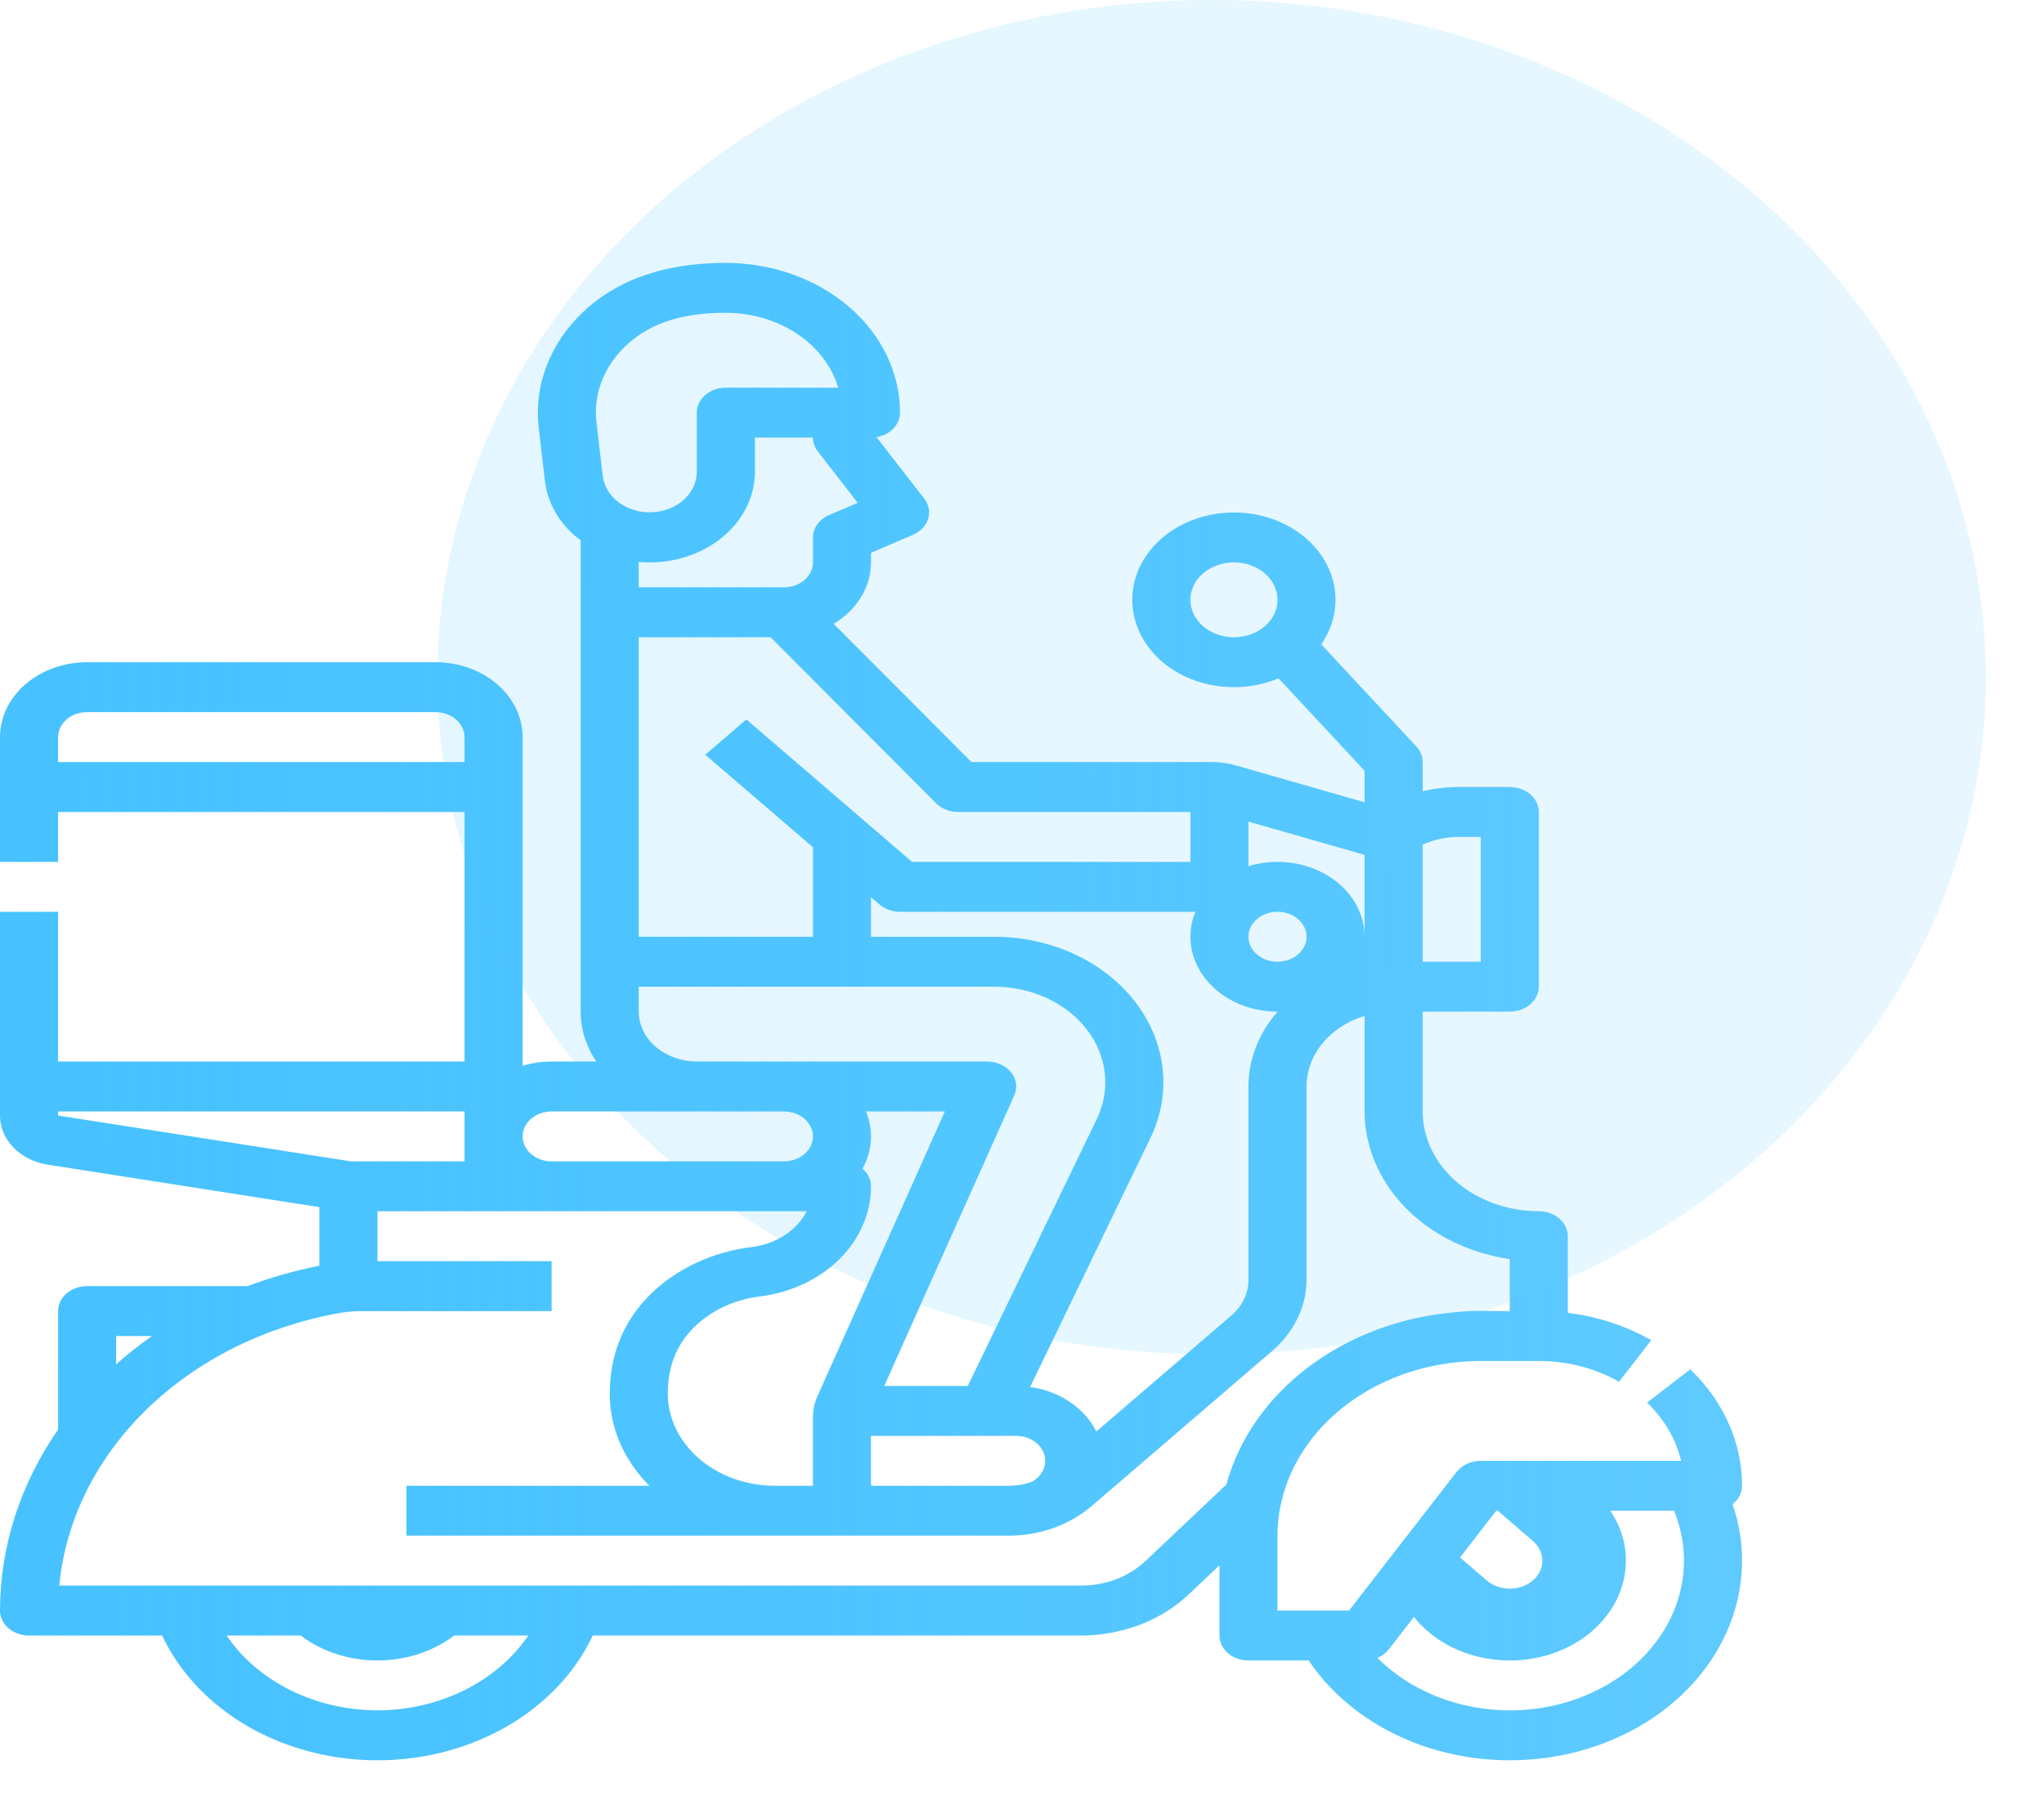<svg width="33" height="29" viewBox="0 0 33 29" fill="none" xmlns="http://www.w3.org/2000/svg">
<path d="M28.125 23.991C28.125 23.297 27.828 22.628 27.289 22.111L26.591 22.648C26.868 22.914 27.058 23.239 27.141 23.588H23.906C23.829 23.588 23.753 23.605 23.685 23.636C23.617 23.667 23.559 23.713 23.516 23.768L21.78 26.006H20.625V24.797C20.626 24.049 20.972 23.332 21.587 22.804C22.202 22.275 23.036 21.977 23.906 21.976H24.844C25.305 21.976 25.756 22.093 26.139 22.312L26.659 21.641C26.254 21.409 25.794 21.258 25.312 21.199V19.962C25.312 19.855 25.263 19.752 25.175 19.677C25.087 19.601 24.968 19.558 24.844 19.558C24.347 19.558 23.87 19.388 23.518 19.086C23.167 18.784 22.969 18.374 22.969 17.947V16.335H24.375C24.499 16.335 24.619 16.292 24.706 16.217C24.794 16.141 24.844 16.038 24.844 15.932V13.111C24.844 13.004 24.794 12.901 24.706 12.826C24.619 12.75 24.499 12.708 24.375 12.708H23.548C23.352 12.708 23.157 12.731 22.969 12.777V12.305C22.969 12.213 22.933 12.124 22.866 12.053L21.332 10.405C21.533 10.113 21.605 9.77 21.536 9.436C21.466 9.103 21.259 8.802 20.953 8.589C20.647 8.376 20.262 8.265 19.868 8.276C19.474 8.287 19.098 8.419 18.809 8.649C18.519 8.878 18.335 9.19 18.291 9.527C18.247 9.863 18.345 10.202 18.567 10.482C18.789 10.761 19.121 10.963 19.502 11.049C19.883 11.136 20.288 11.101 20.642 10.953L22.031 12.446V12.955L19.971 12.364C19.835 12.324 19.694 12.304 19.551 12.305H15.684L13.459 10.073C13.645 9.962 13.797 9.813 13.902 9.641C14.008 9.468 14.062 9.276 14.062 9.081V8.927L14.741 8.635C14.8 8.61 14.853 8.574 14.895 8.529C14.937 8.485 14.967 8.434 14.984 8.378C15.001 8.323 15.005 8.265 14.994 8.209C14.983 8.153 14.958 8.099 14.921 8.051L14.151 7.059C14.258 7.041 14.355 6.992 14.424 6.919C14.493 6.847 14.531 6.757 14.531 6.663C14.53 6.022 14.234 5.407 13.707 4.954C13.179 4.501 12.464 4.246 11.719 4.245C10.836 4.245 10.019 4.463 9.411 5.041C9.147 5.291 8.948 5.586 8.825 5.907C8.702 6.228 8.659 6.567 8.697 6.904L8.798 7.766C8.84 8.137 9.047 8.481 9.375 8.725V16.335C9.375 16.618 9.462 16.896 9.627 17.141H8.906C8.747 17.141 8.588 17.164 8.438 17.21V11.902C8.437 11.581 8.289 11.274 8.025 11.047C7.762 10.821 7.404 10.693 7.031 10.693H1.406C1.033 10.693 0.676 10.821 0.412 11.047C0.149 11.274 0 11.581 1.0491e-07 11.902V13.917H0.938V13.111H7.5V17.141H0.938V14.723H1.0491e-07V18.013C-0 18.202 0.077 18.385 0.218 18.53C0.358 18.675 0.554 18.773 0.77 18.806L5.156 19.492V20.438C4.759 20.517 4.371 20.627 3.997 20.767H1.406C1.282 20.767 1.163 20.81 1.075 20.886C0.987 20.961 0.938 21.064 0.938 21.171V23.083C0.325 23.967 0.001 24.977 1.0491e-07 26.006C1.0491e-07 26.113 0.049 26.216 0.137 26.291C0.225 26.367 0.344 26.409 0.469 26.409H2.617C2.898 27.005 3.378 27.514 3.997 27.873C4.617 28.232 5.347 28.424 6.094 28.424C6.841 28.424 7.571 28.232 8.19 27.873C8.809 27.514 9.29 27.005 9.57 26.409H17.452C17.778 26.409 18.101 26.35 18.4 26.237C18.698 26.123 18.966 25.957 19.186 25.75L19.688 25.275V26.409C19.688 26.516 19.737 26.619 19.825 26.694C19.913 26.77 20.032 26.812 20.156 26.812H21.128C21.54 27.427 22.177 27.907 22.94 28.179C23.703 28.45 24.548 28.498 25.346 28.314C26.143 28.131 26.848 27.726 27.35 27.163C27.853 26.6 28.125 25.91 28.125 25.2C28.125 24.892 28.074 24.585 27.972 24.289C28.02 24.251 28.059 24.205 28.085 24.154C28.111 24.103 28.125 24.047 28.125 23.991ZM19.219 9.685C19.219 9.566 19.26 9.449 19.337 9.35C19.415 9.25 19.524 9.173 19.653 9.127C19.781 9.081 19.923 9.069 20.059 9.093C20.195 9.116 20.321 9.173 20.419 9.258C20.517 9.343 20.584 9.45 20.611 9.567C20.639 9.685 20.625 9.806 20.572 9.917C20.518 10.027 20.428 10.122 20.312 10.188C20.197 10.254 20.061 10.29 19.922 10.29C19.735 10.29 19.557 10.226 19.425 10.113C19.293 9.999 19.219 9.846 19.219 9.685ZM12.513 23.991C12.054 23.991 11.614 23.834 11.289 23.555C10.964 23.276 10.782 22.897 10.781 22.503C10.781 22.107 10.898 21.737 11.204 21.433C11.478 21.162 11.855 20.985 12.268 20.934C12.766 20.873 13.221 20.659 13.551 20.333C13.881 20.006 14.062 19.588 14.062 19.155C14.063 19.103 14.05 19.05 14.027 19.001C14.003 18.952 13.969 18.908 13.925 18.87C14.005 18.727 14.051 18.572 14.06 18.413C14.07 18.255 14.044 18.096 13.982 17.947H15.255L13.198 22.544C13.148 22.655 13.123 22.773 13.125 22.892V23.991H12.513ZM14.062 23.185H16.406C16.507 23.186 16.605 23.213 16.685 23.265C16.766 23.316 16.825 23.389 16.855 23.472C16.884 23.554 16.881 23.643 16.847 23.724C16.813 23.806 16.75 23.875 16.666 23.924C16.548 23.968 16.421 23.991 16.293 23.991H14.062V23.185ZM17.7 23.115C17.607 22.927 17.46 22.763 17.273 22.637C17.087 22.512 16.866 22.428 16.632 22.395L18.573 18.377C18.746 18.02 18.813 17.632 18.77 17.247C18.726 16.862 18.572 16.493 18.323 16.171C18.073 15.849 17.735 15.586 17.338 15.403C16.941 15.221 16.499 15.126 16.049 15.126H14.062V14.487L14.2 14.605C14.243 14.642 14.295 14.672 14.352 14.692C14.409 14.712 14.47 14.723 14.531 14.723H19.299C19.224 14.905 19.201 15.1 19.232 15.292C19.263 15.483 19.347 15.666 19.477 15.824C19.607 15.982 19.779 16.111 19.979 16.2C20.178 16.288 20.4 16.335 20.625 16.335H20.626C20.321 16.683 20.156 17.107 20.156 17.544V20.67C20.155 20.883 20.057 21.088 19.882 21.24L17.7 23.115ZM20.625 15.529C20.532 15.529 20.442 15.505 20.365 15.461C20.288 15.416 20.227 15.354 20.192 15.28C20.157 15.206 20.147 15.125 20.165 15.047C20.183 14.969 20.228 14.897 20.294 14.841C20.359 14.784 20.443 14.746 20.534 14.73C20.625 14.715 20.719 14.723 20.804 14.753C20.89 14.784 20.963 14.835 21.015 14.902C21.066 14.968 21.094 15.046 21.094 15.126C21.094 15.232 21.044 15.335 20.956 15.411C20.868 15.486 20.749 15.529 20.625 15.529ZM23.906 13.514V15.529H22.969V13.639C23.147 13.557 23.346 13.514 23.548 13.514H23.906ZM22.031 15.126C22.031 14.932 21.977 14.742 21.874 14.57C21.771 14.398 21.621 14.25 21.437 14.139C21.253 14.027 21.041 13.955 20.818 13.928C20.595 13.902 20.368 13.921 20.156 13.986V13.267L22.031 13.804V15.126ZM15.469 13.111H19.219V13.917H14.725L12.05 11.617L11.387 12.187L13.125 13.681V15.126H10.312V10.29H12.441L15.113 12.97C15.157 13.014 15.211 13.05 15.273 13.074C15.334 13.098 15.401 13.111 15.469 13.111ZM10.106 5.581C10.534 5.174 11.103 5.051 11.719 5.051C12.134 5.052 12.538 5.17 12.867 5.389C13.195 5.608 13.43 5.914 13.534 6.26H11.719C11.594 6.26 11.475 6.303 11.387 6.378C11.299 6.454 11.25 6.556 11.25 6.663V7.62C11.249 7.788 11.174 7.949 11.039 8.07C10.905 8.191 10.721 8.263 10.526 8.272C10.332 8.28 10.141 8.224 9.993 8.115C9.845 8.006 9.751 7.852 9.731 7.686L9.63 6.824C9.603 6.599 9.631 6.373 9.713 6.159C9.795 5.945 9.929 5.748 10.106 5.581ZM10.488 9.081C10.939 9.081 11.371 8.927 11.689 8.653C12.008 8.379 12.187 8.007 12.188 7.62V7.066H13.125C13.125 7.146 13.152 7.223 13.204 7.29L13.847 8.119L13.384 8.318C13.306 8.351 13.241 8.403 13.195 8.466C13.149 8.53 13.125 8.603 13.125 8.678V9.081C13.125 9.188 13.075 9.29 12.988 9.366C12.9 9.441 12.78 9.484 12.656 9.484H10.312V9.073C10.371 9.078 10.43 9.081 10.488 9.081ZM10.312 16.335V15.932H16.049C16.344 15.932 16.635 15.994 16.896 16.114C17.157 16.234 17.379 16.407 17.543 16.619C17.707 16.83 17.808 17.073 17.836 17.326C17.865 17.578 17.821 17.834 17.708 18.068L15.625 22.379H14.276L16.375 17.688C16.402 17.627 16.412 17.561 16.403 17.496C16.394 17.431 16.367 17.369 16.324 17.316C16.281 17.262 16.223 17.218 16.156 17.187C16.088 17.157 16.014 17.141 15.938 17.141H11.25C11.001 17.14 10.763 17.055 10.587 16.904C10.412 16.753 10.313 16.548 10.312 16.335ZM8.906 17.947H12.656C12.781 17.947 12.9 17.989 12.988 18.065C13.076 18.14 13.125 18.243 13.125 18.35C13.125 18.456 13.076 18.559 12.988 18.634C12.9 18.71 12.781 18.753 12.656 18.753H8.906C8.782 18.753 8.663 18.71 8.575 18.634C8.487 18.559 8.438 18.456 8.438 18.35C8.438 18.243 8.487 18.14 8.575 18.065C8.663 17.989 8.782 17.947 8.906 17.947ZM0.938 12.305V11.902C0.938 11.795 0.987 11.693 1.075 11.617C1.163 11.541 1.282 11.499 1.406 11.499H7.031C7.156 11.499 7.275 11.541 7.363 11.617C7.45 11.693 7.5 11.795 7.5 11.902V12.305H0.938ZM0.938 17.947H7.5V18.753H5.667L0.938 18.013V17.947ZM2.454 21.573C2.251 21.715 2.058 21.868 1.875 22.029V21.573H2.454ZM6.094 27.618C5.601 27.616 5.117 27.504 4.689 27.292C4.262 27.08 3.907 26.776 3.659 26.409H4.855C5.197 26.669 5.637 26.812 6.094 26.812C6.55 26.812 6.991 26.669 7.333 26.409H8.529C8.28 26.776 7.925 27.08 7.498 27.292C7.071 27.504 6.587 27.616 6.094 27.618ZM18.492 25.208C18.36 25.332 18.2 25.432 18.02 25.5C17.841 25.568 17.648 25.603 17.452 25.603H0.957C1.058 24.551 1.55 23.555 2.362 22.763C3.173 21.971 4.26 21.424 5.461 21.205C5.582 21.182 5.706 21.171 5.83 21.171H8.906V20.364H6.094V19.558H13.025C12.946 19.712 12.823 19.845 12.667 19.946C12.511 20.047 12.328 20.113 12.135 20.136C11.499 20.215 10.917 20.488 10.496 20.905C10.042 21.354 9.844 21.916 9.844 22.503C9.843 23.049 10.07 23.577 10.484 23.991H6.562V24.797H16.293C16.789 24.794 17.265 24.625 17.618 24.325L20.544 21.81C20.895 21.507 21.092 21.097 21.094 20.67V17.544C21.094 17.294 21.184 17.05 21.352 16.846C21.52 16.642 21.757 16.487 22.031 16.404V17.947C22.032 18.518 22.268 19.07 22.697 19.507C23.125 19.943 23.72 20.235 24.375 20.331V21.171C24.084 21.171 23.786 21.155 23.497 21.188C22.62 21.263 21.792 21.571 21.129 22.07C20.466 22.569 20.001 23.234 19.799 23.971L18.492 25.208ZM24.157 24.394H24.181L24.747 24.881C24.845 24.966 24.9 25.081 24.901 25.2C24.901 25.29 24.87 25.377 24.812 25.451C24.754 25.526 24.672 25.584 24.576 25.618C24.48 25.652 24.374 25.661 24.273 25.643C24.171 25.626 24.077 25.583 24.003 25.52L23.572 25.149L24.157 24.394ZM24.375 27.618C23.969 27.617 23.568 27.541 23.199 27.395C22.83 27.248 22.502 27.035 22.238 26.77C22.312 26.739 22.375 26.692 22.421 26.633L22.828 26.109C23.053 26.393 23.379 26.608 23.757 26.722C24.136 26.836 24.546 26.842 24.929 26.741C25.312 26.639 25.647 26.435 25.884 26.157C26.122 25.88 26.25 25.545 26.25 25.2C26.251 24.962 26.189 24.726 26.069 24.51C26.047 24.471 26.023 24.432 25.998 24.394H27.027C27.177 24.759 27.223 25.149 27.161 25.532C27.099 25.916 26.931 26.28 26.671 26.596C26.411 26.912 26.067 27.169 25.668 27.347C25.268 27.525 24.825 27.618 24.375 27.618Z" fill="url(#paint0_linear_19731_42)"/>
<ellipse opacity="0.15" cx="19.562" cy="10.935" rx="12.5" ry="10.935" fill="url(#paint1_linear_19731_42)"/>
<defs>
<linearGradient id="paint0_linear_19731_42" x1="-1.50788e-07" y1="15.529" x2="27.451" y2="15.671" gradientUnits="userSpaceOnUse">
<stop stop-color="#47C2FF"/>
<stop offset="1" stop-color="#1CB4FF" stop-opacity="0.71"/>
</linearGradient>
<linearGradient id="paint1_linear_19731_42" x1="7.062" y1="10.206" x2="31.463" y2="10.33" gradientUnits="userSpaceOnUse">
<stop stop-color="#47C2FF"/>
<stop offset="1" stop-color="#63CBFE"/>
</linearGradient>
</defs>
</svg>
